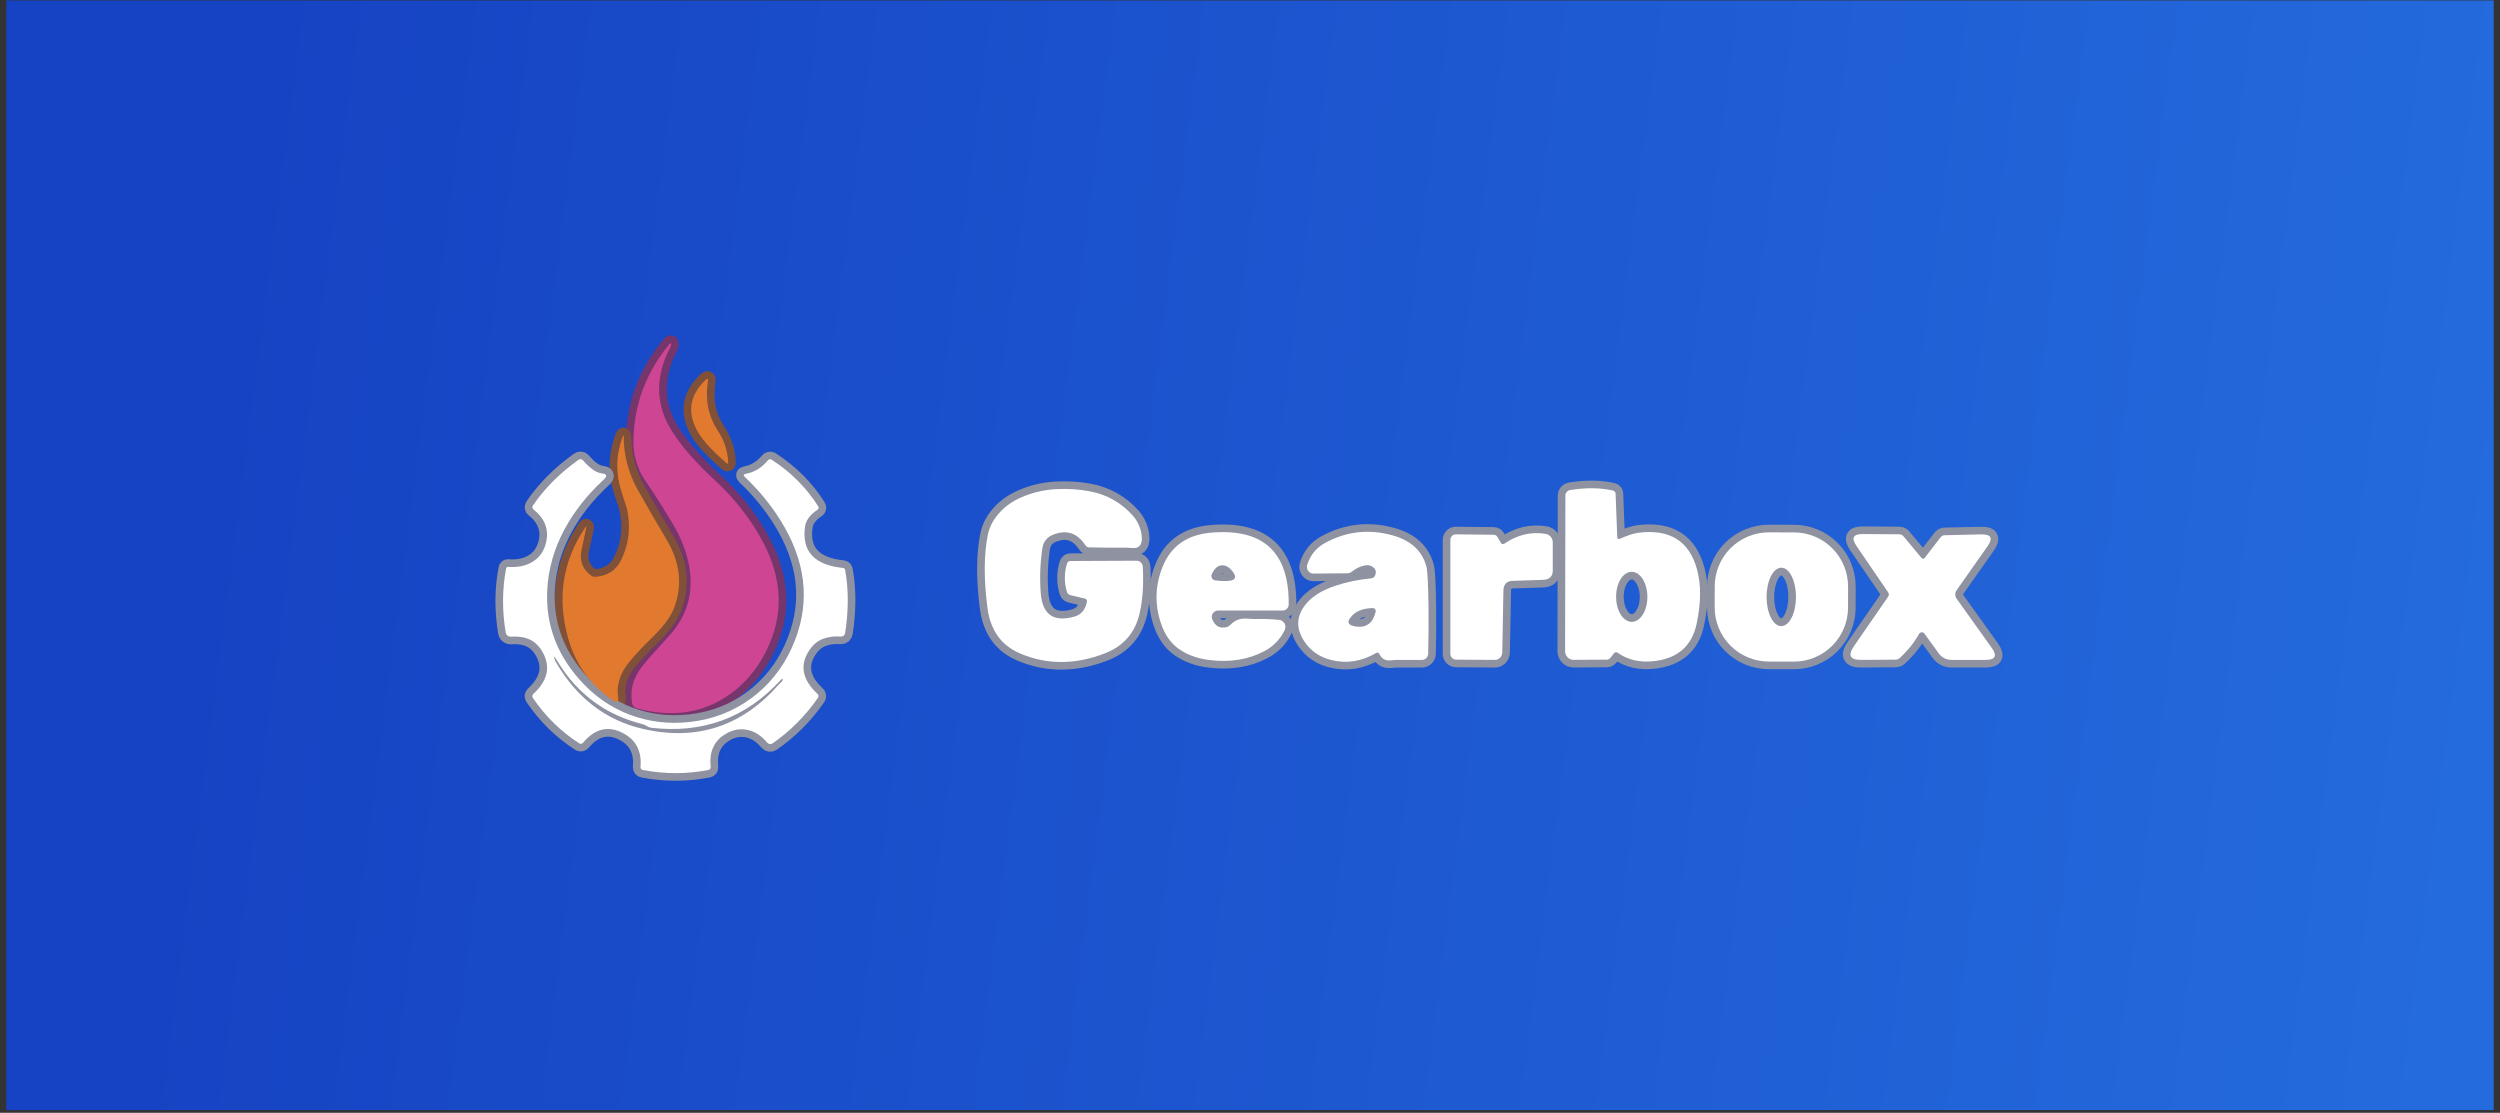 <svg width="328" height="146" viewBox="0 0 328 146" fill="none" xmlns="http://www.w3.org/2000/svg">
<rect x="0" y="0" width="328" height="146" fill="#333333" stroke="none"/>
<rect width="326.348" height="145.583" transform="translate(0.826 0.059)" fill="url(#paint0_linear_1_12497)"/>
<path d="M83.507 92.919C87.582 94.033 91.208 93.709 94.385 91.948C97.364 90.294 99.574 87.754 101.016 84.326C102.946 79.737 102.441 74.971 99.501 70.028C97.977 67.464 96.119 65.17 93.926 63.145C91.357 60.775 89.44 58.591 88.175 56.592C85.987 53.134 85.907 49.465 87.936 45.584C88.001 45.459 88.04 45.351 88.052 45.26C88.096 44.953 88.007 44.934 87.787 45.202C84.718 48.919 83.155 53.173 83.099 57.965C83.09 58.824 83.204 59.648 83.442 60.438C83.744 61.427 84.081 62.195 84.452 62.744C85.825 64.747 87.126 66.793 88.357 68.882C89.643 71.071 90.379 73.247 90.565 75.41C90.828 78.436 89.894 81.115 87.761 83.446C85.857 85.522 84.646 86.903 84.128 87.59C83.04 89.032 82.643 90.599 82.937 92.291C82.962 92.438 83.029 92.576 83.13 92.687C83.231 92.798 83.362 92.879 83.507 92.919Z" stroke="#76356B" stroke-width="2"/>
<path d="M92.559 49.858C90.401 51.943 90.101 54.267 91.659 56.832C92.307 57.902 93.52 59.208 95.299 60.749C95.467 60.896 95.547 60.861 95.538 60.646C95.473 59.165 95.026 57.797 94.198 56.54C92.937 54.636 92.497 52.465 92.877 50.026C92.933 49.655 92.827 49.599 92.559 49.858Z" stroke="#805038" stroke-width="2"/>
<path d="M77.548 75.513C76.391 74.667 75.981 73.499 76.318 72.01C76.607 70.737 76.803 69.819 76.907 69.258C76.95 69.034 76.909 69.014 76.784 69.2C73.805 73.638 73.058 78.488 74.543 83.75C75.515 87.182 77.472 89.895 80.416 91.89C80.969 92.265 81.196 92.123 81.096 91.462C80.889 90.145 81.198 88.855 82.022 87.59C82.631 86.662 83.823 85.334 85.597 83.608C87.008 82.235 87.93 81.015 88.362 79.949C89.588 76.927 89.284 73.873 87.449 70.786C86.175 68.649 84.928 66.495 83.706 64.324C82.471 62.131 81.843 59.782 81.822 57.278C81.817 57.063 81.778 57.056 81.705 57.259C80.807 59.676 80.751 62.092 81.537 64.505C82.003 65.934 82.238 66.661 82.243 66.687C82.782 69.092 82.534 71.352 81.498 73.467C80.833 74.823 79.713 75.558 78.137 75.675C77.924 75.692 77.715 75.634 77.548 75.513Z" stroke="#805038" stroke-width="2"/>
<path d="M66.657 74.374C66.599 74.369 66.54 74.387 66.494 74.423C66.447 74.458 66.416 74.51 66.405 74.568C65.882 77.309 65.865 80.119 66.353 82.999C66.38 83.156 66.464 83.297 66.59 83.396C66.716 83.494 66.874 83.542 67.033 83.53C67.991 83.461 68.822 83.59 69.526 83.918C70.208 84.238 70.771 84.799 71.216 85.602C72.265 87.506 71.848 89.323 69.966 91.054C69.897 91.117 69.854 91.203 69.843 91.296C69.832 91.389 69.855 91.482 69.908 91.559C71.561 93.994 73.594 95.986 76.008 97.536C76.082 97.582 76.17 97.6 76.257 97.586C76.344 97.571 76.423 97.526 76.48 97.458C78.052 95.589 79.807 95.166 81.745 96.189C82.604 96.642 83.219 97.232 83.59 97.957C83.983 98.73 84.13 99.617 84.031 100.618C84.022 100.711 84.048 100.804 84.103 100.878C84.158 100.952 84.239 101.003 84.329 101.02C87.23 101.577 90.109 101.575 92.967 101.013C93.051 100.995 93.125 100.945 93.175 100.874C93.225 100.802 93.248 100.713 93.239 100.625C93.036 98.743 93.612 97.348 94.968 96.442C95.909 95.807 96.882 95.57 97.888 95.729C98.924 95.898 99.848 96.468 100.66 97.439C100.744 97.538 100.861 97.603 100.989 97.621C101.117 97.639 101.247 97.609 101.353 97.536C103.684 95.921 105.672 93.927 107.316 91.553C107.369 91.475 107.393 91.382 107.383 91.289C107.374 91.197 107.332 91.111 107.265 91.048C105.223 89.153 104.877 87.219 106.229 85.246C106.699 84.559 107.278 84.085 107.964 83.821C108.672 83.549 109.449 83.448 110.295 83.517C110.435 83.527 110.573 83.484 110.682 83.398C110.791 83.311 110.864 83.188 110.884 83.051C111.346 80.042 111.344 77.277 110.878 74.756C110.867 74.693 110.836 74.635 110.789 74.592C110.742 74.549 110.682 74.522 110.619 74.516C106.837 74.14 105.171 72.334 105.62 69.096C105.732 68.272 106.276 67.533 107.252 66.881C107.323 66.832 107.374 66.759 107.393 66.677C107.412 66.595 107.399 66.51 107.355 66.441C105.805 63.989 103.77 61.947 101.249 60.315C101.172 60.265 101.08 60.245 100.989 60.258C100.899 60.271 100.816 60.317 100.757 60.387C99.924 61.375 98.961 61.967 97.869 62.161C97.536 62.221 97.493 62.366 97.739 62.595C99.548 64.304 101.096 66.186 102.382 68.241C105.698 73.529 106.332 78.796 104.286 84.041C103.211 86.808 101.59 89.107 99.423 90.938C97.126 92.872 94.474 94.089 91.465 94.59C88.736 95.039 86.107 94.875 83.578 94.098C80.931 93.282 78.62 91.855 76.642 89.817C73.176 86.239 71.561 82.097 71.799 77.391C71.937 74.658 72.684 72.025 74.039 69.491C75.317 67.112 77.044 64.919 79.219 62.912C79.712 62.454 79.625 62.187 78.96 62.109C78.218 62.018 77.396 61.449 76.493 60.4C76.421 60.316 76.319 60.262 76.209 60.249C76.099 60.236 75.988 60.264 75.898 60.328C73.415 62.098 71.417 64.106 69.901 66.35C69.853 66.425 69.835 66.514 69.849 66.602C69.863 66.689 69.91 66.768 69.979 66.823C71.477 68.019 72.036 69.454 71.656 71.129C71.397 72.265 70.819 73.115 69.921 73.681C69.023 74.242 67.935 74.473 66.657 74.374Z" stroke="#8F92A0" stroke-width="2"/>
<path d="M212.186 70.514L211.966 64.757C211.962 64.666 211.927 64.578 211.866 64.507C211.805 64.435 211.722 64.385 211.629 64.362C209.95 63.978 208.074 63.957 206.002 64.298C205.828 64.325 205.67 64.414 205.556 64.547C205.442 64.68 205.38 64.849 205.38 65.023L205.341 85.44C205.341 85.589 205.37 85.737 205.427 85.875C205.483 86.013 205.566 86.138 205.67 86.243C205.774 86.349 205.897 86.432 206.033 86.489C206.169 86.545 206.315 86.574 206.461 86.573L210.806 86.547C210.899 86.547 210.993 86.523 211.082 86.476C211.17 86.429 211.251 86.36 211.318 86.275L211.771 85.692C211.824 85.626 211.902 85.584 211.989 85.574C212.076 85.564 212.165 85.588 212.238 85.641C213.563 86.582 215.149 86.949 216.997 86.741C220.109 86.392 221.977 84.758 222.598 81.84C223.177 79.129 223.198 76.769 222.663 74.762C221.657 70.976 219.067 69.357 214.892 69.905C214.344 69.979 213.537 70.246 212.471 70.708C212.44 70.722 212.407 70.728 212.374 70.725C212.341 70.721 212.309 70.71 212.281 70.691C212.253 70.671 212.229 70.645 212.213 70.614C212.196 70.584 212.187 70.549 212.186 70.514Z" stroke="#8F92A0" stroke-width="2"/>
<path d="M142.607 78.926C142.412 79.996 141.847 80.659 140.91 80.914C138.234 81.648 136.781 80.638 136.552 77.883C136.393 75.932 136.459 73.957 136.753 71.958C136.882 71.078 137.362 70.473 138.191 70.145C139.939 69.459 141.342 69.921 142.4 71.531C142.455 71.617 142.53 71.688 142.617 71.737C142.704 71.787 142.8 71.814 142.898 71.816C144.539 71.855 146.179 71.868 147.819 71.855C147.867 71.85 148.115 71.865 148.564 71.9C149.583 71.974 149.978 71.343 149.749 70.009C149.589 69.085 149.197 68.278 148.571 67.587C147.077 65.938 145.227 64.898 143.021 64.466C141.588 64.186 140.071 64.091 138.469 64.181C136.906 64.272 135.406 64.632 133.969 65.263C132.881 65.742 131.976 66.366 131.255 67.134C130.383 68.067 129.837 69.057 129.617 70.106C129.082 72.697 129.06 75.904 129.552 79.729C129.932 82.677 131.357 84.678 133.826 85.732C137.349 87.234 141.061 87.23 144.964 85.719C147.433 84.76 148.957 82.988 149.535 80.402C149.924 78.654 150.058 76.644 149.937 74.374C149.925 74.154 149.836 73.948 149.688 73.797C149.539 73.647 149.343 73.563 149.14 73.564L140.425 73.603C140.331 73.603 140.239 73.635 140.162 73.695C140.085 73.754 140.027 73.838 139.997 73.933C139.609 75.19 139.609 76.444 139.997 77.696C140.027 77.789 140.081 77.873 140.153 77.94C140.226 78.007 140.315 78.054 140.412 78.078L142.328 78.531C142.419 78.554 142.499 78.607 142.55 78.681C142.602 78.754 142.622 78.842 142.607 78.926Z" stroke="#8F92A0" stroke-width="2"/>
<path d="M167.823 81.328C166.843 81.224 165.781 81.188 164.637 81.218C164.594 81.218 164.212 81.198 163.491 81.16C162.697 81.117 162.03 81.371 161.49 81.924C161.31 82.104 161.123 82.225 160.959 82.267C160.065 82.504 159.429 82.165 159.049 81.25C158.997 81.124 158.976 80.988 158.99 80.852C159.003 80.717 159.049 80.587 159.125 80.473C159.2 80.36 159.303 80.267 159.423 80.203C159.543 80.138 159.677 80.104 159.813 80.104H168.27C168.483 80.104 168.688 80.02 168.84 79.869C168.991 79.719 169.078 79.515 169.079 79.301C169.131 72.429 165.731 69.29 158.88 69.886C155.768 70.158 153.663 71.621 152.567 74.276C151.561 76.715 151.47 79.195 152.295 81.716C152.783 83.197 153.54 84.315 154.568 85.071C155.664 85.874 156.994 86.377 158.557 86.58C161.32 86.942 163.765 86.558 165.893 85.427C167.085 84.797 167.974 83.868 168.561 82.642C168.625 82.51 168.656 82.364 168.651 82.217C168.647 82.069 168.606 81.925 168.534 81.796C168.462 81.668 168.359 81.558 168.236 81.476C168.112 81.395 167.97 81.344 167.823 81.328Z" stroke="#8F92A0" stroke-width="2"/>
<path d="M180.966 85.79C181.247 86.42 181.739 86.705 182.443 86.644C182.939 86.601 183.205 86.58 183.239 86.58C184.262 86.58 185.368 86.58 186.555 86.58C186.77 86.58 186.976 86.496 187.129 86.346C187.283 86.196 187.372 85.992 187.377 85.777C187.429 83.83 187.444 81.831 187.422 79.781C187.388 76.698 187.293 74.874 187.138 74.309C186.581 72.263 185.102 70.905 182.702 70.236C179.615 69.381 176.675 69.707 173.882 71.214C172.695 71.857 171.903 72.826 171.506 74.121C171.465 74.252 171.455 74.391 171.477 74.527C171.5 74.662 171.553 74.79 171.633 74.9C171.713 75.011 171.818 75.1 171.938 75.162C172.059 75.223 172.193 75.255 172.328 75.254L176.809 75.215C177.001 75.216 177.201 75.137 177.373 74.995C177.873 74.585 178.432 74.317 179.05 74.192C179.456 74.106 179.803 74.166 180.092 74.374C180.528 74.68 180.621 75.082 180.371 75.578C180.331 75.661 180.265 75.733 180.18 75.786C180.095 75.839 179.993 75.873 179.885 75.882C178.279 76.029 176.723 76.351 175.216 76.847C173.425 77.439 172.11 78.265 171.273 79.327C170.06 80.873 170.014 82.485 171.137 84.164C171.974 85.412 173.146 86.221 174.653 86.593C176.669 87.098 178.642 86.787 180.571 85.66C180.605 85.641 180.642 85.629 180.681 85.625C180.719 85.621 180.758 85.625 180.795 85.637C180.833 85.65 180.867 85.669 180.896 85.696C180.926 85.722 180.95 85.754 180.966 85.79Z" stroke="#8F92A0" stroke-width="2"/>
<path d="M242.466 76.96C242.467 76.028 242.285 75.105 241.93 74.243C241.575 73.381 241.054 72.598 240.396 71.938C239.738 71.278 238.956 70.753 238.096 70.395C237.236 70.037 236.313 69.852 235.381 69.85L232.079 69.844C231.147 69.843 230.223 70.025 229.362 70.38C228.5 70.735 227.717 71.257 227.057 71.914C226.396 72.572 225.872 73.354 225.514 74.214C225.156 75.075 224.971 75.997 224.969 76.929L224.964 79.688C224.963 80.62 225.145 81.543 225.5 82.404C225.855 83.266 226.376 84.049 227.034 84.71C227.692 85.37 228.474 85.894 229.334 86.252C230.195 86.61 231.117 86.795 232.049 86.797L235.351 86.803C236.283 86.804 237.207 86.623 238.068 86.267C238.93 85.912 239.713 85.391 240.373 84.733C241.034 84.075 241.558 83.294 241.916 82.433C242.274 81.573 242.459 80.65 242.461 79.718L242.466 76.96Z" stroke="#8F92A0" stroke-width="2"/>
<path d="M196.924 71.239L196.477 70.469C196.424 70.376 196.352 70.299 196.268 70.244C196.184 70.19 196.091 70.16 195.998 70.158L190.999 70.106C190.906 70.105 190.813 70.124 190.727 70.16C190.641 70.197 190.562 70.251 190.496 70.32C190.429 70.388 190.377 70.47 190.341 70.56C190.305 70.65 190.287 70.747 190.287 70.844V85.783C190.287 85.984 190.365 86.178 190.504 86.321C190.644 86.464 190.833 86.545 191.031 86.547L196.14 86.579C196.391 86.581 196.631 86.477 196.811 86.29C196.99 86.104 197.094 85.849 197.099 85.582L197.248 77.507C197.265 76.67 197.666 76.236 198.452 76.206L202.422 76.076C203.289 76.046 203.723 75.636 203.723 74.846V71.148C203.723 70.882 203.628 70.623 203.455 70.42C203.282 70.217 203.041 70.083 202.778 70.041C200.883 69.73 199.074 70.162 197.351 71.336C197.317 71.36 197.279 71.376 197.239 71.383C197.198 71.391 197.156 71.391 197.116 71.381C197.076 71.372 197.038 71.355 197.005 71.33C196.972 71.306 196.944 71.275 196.924 71.239Z" stroke="#8F92A0" stroke-width="2"/>
<path d="M247.736 78.265L243.255 84.754C242.404 85.98 242.713 86.588 244.181 86.58L248.688 86.547C248.896 86.547 249.097 86.469 249.251 86.327C250.283 85.386 251.127 84.333 251.783 83.167C251.817 83.106 251.866 83.054 251.925 83.017C251.985 82.981 252.053 82.96 252.124 82.957C252.194 82.953 252.265 82.968 252.329 82.999C252.392 83.03 252.447 83.077 252.489 83.135L254.354 85.712C254.777 86.29 255.359 86.58 256.102 86.58H260.499C261.794 86.58 262.068 86.055 261.321 85.006L256.711 78.557C256.593 78.395 256.531 78.198 256.532 77.995C256.533 77.792 256.598 77.592 256.717 77.423L260.751 71.693C261.511 70.613 261.248 70.087 259.961 70.113L255.072 70.223C254.99 70.225 254.902 70.254 254.816 70.308C254.729 70.362 254.646 70.439 254.574 70.534L252.502 73.221C252.479 73.249 252.449 73.272 252.416 73.287C252.382 73.302 252.344 73.308 252.306 73.306C252.267 73.305 252.229 73.294 252.193 73.276C252.158 73.258 252.126 73.232 252.1 73.201L249.717 70.339C249.657 70.264 249.576 70.204 249.482 70.163C249.388 70.121 249.282 70.1 249.173 70.1L244.394 70.067C243.13 70.059 242.858 70.583 243.578 71.641L247.736 77.734C247.791 77.812 247.82 77.905 247.82 78C247.82 78.095 247.791 78.188 247.736 78.265Z" stroke="#8F92A0" stroke-width="2"/>
<path d="M84.84 95.244C84.663 95.131 84.466 95.049 84.25 94.998C79.476 93.78 75.804 91.084 73.236 86.91C72.653 85.96 72.517 85.876 72.828 86.657C72.858 86.739 72.897 86.817 72.944 86.89C75.698 91.613 79.521 94.531 84.412 95.645C91.509 97.26 97.486 95.252 102.343 89.623C102.382 89.58 102.44 89.53 102.517 89.474C102.604 89.413 102.653 89.349 102.666 89.28C102.723 89.003 102.638 88.988 102.414 89.234C97.873 94.19 92.209 96.273 85.422 95.483C85.254 95.462 85.06 95.382 84.84 95.244Z" stroke="#8F92A0" stroke-width="2"/>
<path d="M214.095 81.587C214.365 81.586 214.631 81.5 214.88 81.334C215.128 81.168 215.354 80.926 215.543 80.62C215.733 80.315 215.883 79.952 215.984 79.554C216.086 79.155 216.138 78.728 216.136 78.297C216.135 77.866 216.08 77.439 215.976 77.041C215.871 76.643 215.719 76.282 215.527 75.978C215.335 75.673 215.108 75.432 214.858 75.268C214.609 75.104 214.342 75.02 214.072 75.021C213.802 75.022 213.536 75.108 213.287 75.274C213.039 75.439 212.813 75.682 212.624 75.988C212.434 76.293 212.284 76.656 212.183 77.054C212.081 77.453 212.029 77.88 212.031 78.311C212.032 78.742 212.087 79.169 212.191 79.567C212.296 79.965 212.448 80.326 212.64 80.631C212.832 80.935 213.059 81.176 213.309 81.34C213.558 81.504 213.825 81.588 214.095 81.587Z" stroke="#8F92A0" stroke-width="2"/>
<path d="M160.428 74.173C159.827 74.147 159.346 74.535 158.983 75.338C158.947 75.422 158.931 75.513 158.936 75.603C158.941 75.694 158.966 75.782 159.011 75.861C159.056 75.94 159.118 76.007 159.193 76.056C159.268 76.106 159.354 76.137 159.443 76.148C161.774 76.433 162.536 76.046 161.729 74.989C161.332 74.466 160.898 74.194 160.428 74.173Z" stroke="#8F92A0" stroke-width="2"/>
<path d="M177.452 80.713C176.61 81.568 176.785 82.066 177.976 82.209C179.306 82.368 180.144 81.721 180.489 80.266C180.503 80.207 180.503 80.146 180.49 80.087C180.476 80.028 180.449 79.973 180.411 79.926C180.373 79.879 180.324 79.841 180.269 79.816C180.214 79.791 180.154 79.779 180.094 79.78C178.911 79.815 178.03 80.126 177.452 80.713Z" stroke="#8F92A0" stroke-width="2"/>
<path d="M233.696 82.15C234.208 82.151 234.699 81.748 235.062 81.03C235.426 80.312 235.631 79.337 235.632 78.32C235.633 77.817 235.584 77.318 235.488 76.853C235.392 76.388 235.25 75.965 235.072 75.609C234.893 75.252 234.681 74.97 234.447 74.777C234.213 74.584 233.963 74.484 233.709 74.484C233.198 74.483 232.706 74.886 232.343 75.604C231.98 76.322 231.775 77.297 231.773 78.314C231.772 78.817 231.821 79.316 231.917 79.781C232.013 80.246 232.155 80.669 232.333 81.025C232.512 81.382 232.724 81.664 232.958 81.857C233.192 82.05 233.443 82.15 233.696 82.15Z" stroke="#8F92A0" stroke-width="2"/>
<path d="M83.507 92.919C83.362 92.879 83.231 92.798 83.13 92.687C83.029 92.576 82.962 92.438 82.937 92.291C82.643 90.599 83.04 89.032 84.128 87.59C84.646 86.903 85.857 85.522 87.761 83.446C89.894 81.115 90.828 78.436 90.565 75.41C90.379 73.247 89.643 71.071 88.357 68.882C87.126 66.793 85.825 64.747 84.452 62.744C84.081 62.195 83.744 61.427 83.442 60.438C83.204 59.648 83.09 58.824 83.099 57.965C83.155 53.173 84.718 48.919 87.787 45.202C88.007 44.934 88.096 44.953 88.052 45.26C88.04 45.351 88.001 45.459 87.936 45.584C85.907 49.465 85.987 53.134 88.175 56.592C89.44 58.591 91.357 60.775 93.926 63.145C96.119 65.17 97.977 67.464 99.501 70.028C102.441 74.971 102.946 79.737 101.016 84.326C99.574 87.754 97.364 90.294 94.385 91.948C91.208 93.709 87.582 94.033 83.507 92.919Z" fill="#CE4594"/>
<path d="M92.559 49.858C92.827 49.599 92.933 49.655 92.877 50.026C92.497 52.465 92.937 54.636 94.198 56.54C95.026 57.797 95.473 59.165 95.538 60.646C95.547 60.861 95.467 60.896 95.299 60.749C93.52 59.208 92.307 57.902 91.659 56.832C90.101 54.267 90.401 51.943 92.559 49.858Z" fill="#E17A2E"/>
<path d="M78.137 75.675C79.713 75.558 80.833 74.823 81.498 73.467C82.534 71.352 82.782 69.092 82.243 66.687C82.238 66.661 82.003 65.934 81.537 64.505C80.751 62.092 80.807 59.676 81.705 57.259C81.778 57.056 81.817 57.063 81.822 57.278C81.843 59.782 82.471 62.131 83.706 64.324C84.928 66.495 86.175 68.649 87.449 70.786C89.284 73.873 89.588 76.927 88.362 79.949C87.93 81.015 87.008 82.235 85.597 83.608C83.823 85.334 82.631 86.662 82.022 87.59C81.198 88.855 80.889 90.145 81.096 91.462C81.196 92.123 80.969 92.265 80.416 91.89C77.472 89.895 75.515 87.182 74.543 83.75C73.058 78.488 73.805 73.638 76.784 69.2C76.909 69.014 76.95 69.034 76.907 69.258C76.803 69.819 76.607 70.737 76.318 72.01C75.981 73.499 76.391 74.667 77.548 75.513C77.715 75.634 77.924 75.692 78.137 75.675Z" fill="#E17A2E"/>
<path d="M66.657 74.374C67.935 74.473 69.023 74.242 69.921 73.681C70.819 73.115 71.397 72.265 71.656 71.129C72.036 69.454 71.477 68.019 69.979 66.823C69.91 66.768 69.863 66.689 69.849 66.602C69.835 66.514 69.853 66.425 69.901 66.35C71.417 64.106 73.415 62.098 75.898 60.328C75.988 60.264 76.099 60.236 76.209 60.249C76.319 60.262 76.421 60.316 76.493 60.4C77.396 61.449 78.218 62.019 78.96 62.109C79.625 62.187 79.712 62.455 79.219 62.912C77.044 64.919 75.317 67.112 74.039 69.491C72.684 72.025 71.937 74.659 71.799 77.391C71.561 82.097 73.176 86.239 76.642 89.817C78.62 91.855 80.931 93.282 83.578 94.098C86.107 94.875 88.736 95.039 91.465 94.59C94.474 94.089 97.126 92.872 99.423 90.938C101.59 89.107 103.211 86.808 104.286 84.041C106.332 78.796 105.698 73.53 102.382 68.241C101.096 66.186 99.548 64.304 97.739 62.595C97.493 62.366 97.536 62.221 97.869 62.161C98.961 61.967 99.924 61.375 100.757 60.387C100.816 60.317 100.899 60.271 100.989 60.258C101.08 60.245 101.172 60.265 101.249 60.315C103.77 61.947 105.805 63.989 107.355 66.441C107.399 66.51 107.412 66.595 107.393 66.677C107.374 66.759 107.323 66.832 107.252 66.882C106.276 67.533 105.732 68.272 105.62 69.096C105.171 72.334 106.837 74.14 110.619 74.516C110.682 74.522 110.742 74.549 110.789 74.592C110.836 74.635 110.867 74.693 110.878 74.756C111.344 77.277 111.346 80.042 110.884 83.051C110.864 83.188 110.791 83.311 110.682 83.398C110.573 83.484 110.435 83.527 110.295 83.517C109.449 83.448 108.672 83.549 107.964 83.821C107.278 84.085 106.699 84.559 106.229 85.246C104.877 87.219 105.223 89.153 107.265 91.048C107.332 91.111 107.374 91.197 107.383 91.289C107.393 91.382 107.369 91.475 107.316 91.553C105.672 93.927 103.684 95.922 101.353 97.536C101.247 97.609 101.117 97.639 100.989 97.621C100.861 97.603 100.744 97.538 100.66 97.439C99.848 96.468 98.924 95.898 97.888 95.73C96.882 95.57 95.909 95.807 94.968 96.442C93.612 97.348 93.036 98.743 93.239 100.625C93.248 100.713 93.225 100.802 93.175 100.874C93.125 100.945 93.051 100.995 92.967 101.013C90.109 101.575 87.23 101.577 84.329 101.02C84.239 101.003 84.158 100.952 84.103 100.878C84.048 100.804 84.022 100.711 84.031 100.618C84.13 99.617 83.983 98.73 83.59 97.957C83.219 97.232 82.604 96.642 81.745 96.189C79.807 95.166 78.052 95.589 76.48 97.458C76.423 97.526 76.344 97.571 76.257 97.586C76.17 97.6 76.082 97.582 76.008 97.536C73.594 95.986 71.561 93.994 69.908 91.559C69.855 91.482 69.832 91.389 69.843 91.296C69.854 91.203 69.897 91.117 69.966 91.054C71.848 89.323 72.265 87.506 71.216 85.602C70.771 84.799 70.208 84.238 69.526 83.918C68.822 83.59 67.991 83.461 67.033 83.53C66.874 83.542 66.716 83.494 66.59 83.396C66.464 83.298 66.38 83.156 66.353 82.999C65.865 80.119 65.882 77.309 66.405 74.568C66.416 74.51 66.447 74.458 66.494 74.423C66.54 74.387 66.599 74.369 66.657 74.374ZM84.84 95.244C84.663 95.132 84.467 95.05 84.251 94.998C79.476 93.78 75.805 91.085 73.236 86.91C72.653 85.96 72.517 85.876 72.828 86.657C72.859 86.74 72.897 86.817 72.945 86.891C75.699 91.613 79.522 94.531 84.413 95.645C91.51 97.26 97.487 95.252 102.343 89.623C102.382 89.58 102.44 89.53 102.518 89.474C102.604 89.414 102.654 89.349 102.667 89.28C102.723 89.004 102.639 88.989 102.414 89.235C97.873 94.191 92.209 96.273 85.423 95.483C85.255 95.462 85.06 95.382 84.84 95.244Z" fill="white"/>
<path d="M212.471 70.708C213.537 70.246 214.344 69.979 214.893 69.905C219.067 69.357 221.657 70.976 222.663 74.762C223.198 76.769 223.177 79.129 222.598 81.84C221.977 84.758 220.11 86.392 216.997 86.742C215.149 86.949 213.563 86.582 212.238 85.641C212.165 85.588 212.076 85.564 211.989 85.574C211.902 85.584 211.824 85.626 211.771 85.692L211.318 86.275C211.251 86.36 211.17 86.429 211.082 86.476C210.993 86.523 210.899 86.547 210.807 86.547L206.462 86.573C206.315 86.574 206.169 86.545 206.033 86.489C205.898 86.432 205.774 86.349 205.67 86.243C205.566 86.138 205.483 86.013 205.427 85.875C205.37 85.737 205.341 85.589 205.341 85.44L205.38 65.023C205.38 64.849 205.442 64.68 205.556 64.547C205.67 64.414 205.828 64.325 206.002 64.298C208.074 63.957 209.95 63.978 211.629 64.362C211.722 64.385 211.805 64.435 211.866 64.507C211.927 64.578 211.962 64.666 211.966 64.757L212.186 70.514C212.187 70.549 212.196 70.584 212.213 70.614C212.23 70.645 212.253 70.671 212.281 70.691C212.309 70.71 212.341 70.722 212.374 70.725C212.408 70.728 212.441 70.722 212.471 70.708ZM214.095 81.587C214.364 81.586 214.631 81.5 214.879 81.334C215.128 81.169 215.353 80.926 215.543 80.62C215.732 80.315 215.882 79.952 215.984 79.554C216.086 79.155 216.137 78.728 216.136 78.297C216.134 77.866 216.08 77.439 215.975 77.041C215.871 76.643 215.718 76.282 215.526 75.978C215.335 75.673 215.108 75.432 214.858 75.268C214.608 75.104 214.341 75.02 214.072 75.021C213.802 75.022 213.535 75.108 213.287 75.274C213.039 75.439 212.813 75.682 212.624 75.988C212.434 76.293 212.284 76.656 212.182 77.054C212.081 77.453 212.029 77.88 212.03 78.311C212.032 78.742 212.086 79.169 212.191 79.567C212.296 79.965 212.448 80.326 212.64 80.631C212.831 80.935 213.059 81.176 213.308 81.34C213.558 81.504 213.825 81.588 214.095 81.587Z" fill="white"/>
<path d="M142.328 78.531L140.412 78.077C140.315 78.054 140.226 78.006 140.153 77.939C140.081 77.872 140.027 77.788 139.997 77.695C139.609 76.443 139.609 75.189 139.997 73.933C140.027 73.837 140.085 73.754 140.162 73.694C140.239 73.635 140.331 73.603 140.425 73.603L149.14 73.564C149.343 73.563 149.539 73.647 149.688 73.797C149.836 73.948 149.925 74.154 149.937 74.373C150.058 76.644 149.924 78.654 149.535 80.402C148.957 82.988 147.433 84.76 144.964 85.718C141.061 87.229 137.349 87.234 133.826 85.731C131.357 84.678 129.932 82.677 129.552 79.729C129.06 75.904 129.082 72.696 129.617 70.106C129.837 69.057 130.383 68.066 131.255 67.134C131.976 66.365 132.881 65.742 133.969 65.263C135.406 64.632 136.906 64.272 138.469 64.181C140.071 64.091 141.588 64.185 143.021 64.466C145.227 64.898 147.077 65.938 148.571 67.587C149.197 68.278 149.589 69.085 149.749 70.009C149.978 71.343 149.583 71.973 148.564 71.9C148.115 71.865 147.867 71.85 147.819 71.855C146.179 71.867 144.539 71.855 142.898 71.816C142.8 71.814 142.704 71.787 142.617 71.737C142.53 71.687 142.455 71.617 142.4 71.531C141.342 69.921 139.939 69.459 138.191 70.145C137.362 70.473 136.882 71.077 136.753 71.958C136.459 73.957 136.393 75.932 136.552 77.883C136.781 80.637 138.234 81.647 140.91 80.914C141.847 80.659 142.412 79.996 142.607 78.926C142.622 78.841 142.602 78.754 142.55 78.68C142.499 78.607 142.419 78.554 142.328 78.531Z" fill="white"/>
<path d="M167.823 81.328C167.97 81.344 168.112 81.395 168.235 81.476C168.359 81.558 168.462 81.668 168.534 81.796C168.606 81.925 168.646 82.069 168.651 82.217C168.656 82.364 168.625 82.51 168.561 82.643C167.974 83.869 167.085 84.797 165.893 85.427C163.765 86.558 161.319 86.942 158.557 86.58C156.994 86.377 155.664 85.874 154.568 85.071C153.54 84.315 152.783 83.197 152.295 81.717C151.47 79.195 151.561 76.715 152.567 74.276C153.663 71.621 155.768 70.158 158.88 69.886C165.731 69.29 169.131 72.429 169.079 79.301C169.077 79.515 168.991 79.719 168.84 79.87C168.688 80.02 168.483 80.104 168.27 80.104H159.813C159.677 80.105 159.543 80.138 159.423 80.203C159.303 80.267 159.2 80.36 159.125 80.473C159.049 80.587 159.003 80.717 158.989 80.852C158.976 80.988 158.997 81.125 159.049 81.25C159.429 82.166 160.065 82.504 160.959 82.267C161.123 82.225 161.309 82.104 161.49 81.924C162.03 81.371 162.696 81.117 163.491 81.16C164.212 81.199 164.594 81.218 164.637 81.218C165.781 81.188 166.843 81.225 167.823 81.328ZM160.428 74.173C159.828 74.147 159.347 74.535 158.984 75.338C158.948 75.422 158.931 75.513 158.936 75.603C158.941 75.694 158.967 75.782 159.011 75.861C159.056 75.94 159.118 76.007 159.194 76.056C159.269 76.106 159.354 76.138 159.444 76.148C161.775 76.433 162.537 76.046 161.729 74.989C161.332 74.466 160.898 74.194 160.428 74.173Z" fill="white"/>
<path d="M180.571 85.66C178.642 86.787 176.669 87.097 174.653 86.593C173.146 86.221 171.974 85.412 171.137 84.164C170.014 82.485 170.06 80.873 171.273 79.327C172.11 78.265 173.425 77.438 175.216 76.847C176.723 76.35 178.279 76.029 179.885 75.882C179.993 75.872 180.095 75.839 180.18 75.786C180.265 75.732 180.331 75.661 180.371 75.578C180.621 75.081 180.528 74.68 180.092 74.373C179.803 74.166 179.456 74.106 179.05 74.192C178.432 74.317 177.873 74.585 177.373 74.995C177.201 75.137 177.001 75.215 176.809 75.215L172.328 75.254C172.193 75.255 172.059 75.223 171.938 75.162C171.818 75.1 171.713 75.011 171.633 74.9C171.553 74.79 171.5 74.662 171.477 74.526C171.455 74.391 171.465 74.252 171.506 74.121C171.903 72.826 172.695 71.857 173.882 71.213C176.675 69.707 179.615 69.381 182.702 70.236C185.102 70.905 186.581 72.262 187.138 74.309C187.293 74.874 187.388 76.698 187.422 79.78C187.444 81.831 187.429 83.83 187.377 85.777C187.372 85.991 187.283 86.195 187.129 86.346C186.976 86.496 186.77 86.58 186.555 86.579C185.368 86.579 184.262 86.579 183.239 86.579C183.205 86.579 182.939 86.601 182.443 86.644C181.739 86.705 181.247 86.42 180.966 85.79C180.95 85.754 180.926 85.722 180.896 85.695C180.867 85.669 180.833 85.649 180.795 85.637C180.758 85.625 180.719 85.621 180.681 85.625C180.642 85.629 180.605 85.641 180.571 85.66ZM177.45 80.713C176.608 81.567 176.783 82.066 177.975 82.209C179.304 82.368 180.142 81.721 180.487 80.266C180.501 80.207 180.501 80.146 180.488 80.087C180.474 80.028 180.447 79.973 180.409 79.926C180.371 79.879 180.323 79.841 180.268 79.816C180.213 79.791 180.153 79.779 180.092 79.78C178.909 79.815 178.029 80.126 177.45 80.713Z" fill="white"/>
<path d="M242.463 79.718C242.461 80.65 242.276 81.573 241.918 82.433C241.56 83.294 241.036 84.075 240.375 84.733C239.715 85.391 238.932 85.912 238.07 86.267C237.209 86.623 236.285 86.804 235.353 86.803L232.051 86.797C231.119 86.795 230.196 86.61 229.336 86.252C228.476 85.894 227.694 85.37 227.036 84.71C226.378 84.049 225.857 83.266 225.502 82.404C225.147 81.543 224.965 80.62 224.966 79.688L224.971 76.929C224.973 75.997 225.158 75.075 225.516 74.214C225.874 73.354 226.398 72.572 227.059 71.914C227.719 71.257 228.502 70.735 229.364 70.38C230.225 70.025 231.149 69.843 232.081 69.844L235.383 69.85C236.315 69.852 237.238 70.037 238.098 70.395C238.958 70.753 239.74 71.278 240.398 71.938C241.056 72.598 241.577 73.381 241.932 74.243C242.287 75.105 242.469 76.028 242.468 76.96L242.463 79.718ZM233.697 82.151C234.209 82.151 234.701 81.749 235.064 81.03C235.427 80.312 235.632 79.337 235.634 78.32C235.635 77.817 235.586 77.319 235.489 76.853C235.393 76.388 235.252 75.965 235.073 75.609C234.895 75.253 234.682 74.97 234.449 74.777C234.215 74.584 233.964 74.484 233.711 74.484C233.199 74.483 232.707 74.886 232.344 75.604C231.981 76.322 231.776 77.297 231.774 78.314C231.774 78.817 231.823 79.316 231.919 79.781C232.015 80.246 232.156 80.669 232.335 81.025C232.513 81.382 232.726 81.665 232.959 81.858C233.193 82.051 233.444 82.15 233.697 82.151Z" fill="white"/>
<path d="M197.351 71.337C199.074 70.162 200.883 69.731 202.778 70.042C203.041 70.083 203.282 70.218 203.455 70.421C203.628 70.624 203.723 70.882 203.723 71.149V74.846C203.723 75.636 203.289 76.046 202.422 76.077L198.452 76.206C197.666 76.237 197.265 76.67 197.248 77.508L197.099 85.583C197.094 85.85 196.99 86.104 196.811 86.291C196.631 86.477 196.391 86.581 196.14 86.58L191.031 86.547C190.833 86.546 190.644 86.465 190.504 86.321C190.365 86.178 190.287 85.985 190.287 85.783V70.845C190.287 70.747 190.305 70.651 190.341 70.561C190.377 70.471 190.429 70.389 190.496 70.32C190.562 70.252 190.641 70.197 190.727 70.161C190.813 70.124 190.906 70.106 190.999 70.106L195.998 70.158C196.091 70.16 196.184 70.19 196.268 70.245C196.352 70.299 196.424 70.377 196.477 70.469L196.924 71.24C196.944 71.275 196.972 71.306 197.005 71.331C197.038 71.355 197.076 71.373 197.116 71.382C197.156 71.391 197.198 71.392 197.239 71.384C197.279 71.376 197.317 71.36 197.351 71.337Z" fill="white"/>
<path d="M247.736 77.734L243.578 71.641C242.858 70.583 243.13 70.058 244.394 70.067L249.173 70.1C249.282 70.1 249.388 70.121 249.482 70.162C249.576 70.204 249.657 70.264 249.717 70.339L252.1 73.201C252.126 73.232 252.158 73.258 252.193 73.276C252.229 73.294 252.267 73.304 252.306 73.306C252.344 73.308 252.382 73.301 252.416 73.287C252.449 73.272 252.479 73.249 252.502 73.221L254.574 70.533C254.646 70.439 254.729 70.362 254.816 70.308C254.902 70.254 254.99 70.225 255.072 70.223L259.961 70.112C261.248 70.087 261.511 70.613 260.751 71.692L256.717 77.423C256.598 77.592 256.533 77.792 256.532 77.995C256.531 78.198 256.593 78.394 256.711 78.556L261.321 85.006C262.068 86.055 261.794 86.579 260.499 86.579H256.102C255.359 86.579 254.777 86.29 254.354 85.712L252.489 83.135C252.447 83.077 252.392 83.03 252.329 82.999C252.265 82.968 252.194 82.953 252.124 82.956C252.053 82.96 251.985 82.981 251.925 83.017C251.866 83.054 251.817 83.106 251.783 83.167C251.127 84.332 250.283 85.386 249.251 86.327C249.097 86.469 248.896 86.547 248.688 86.547L244.181 86.579C242.713 86.588 242.404 85.979 243.255 84.753L247.736 78.265C247.791 78.187 247.82 78.095 247.82 78C247.82 77.904 247.791 77.812 247.736 77.734Z" fill="white"/>
<defs>
<linearGradient id="paint0_linear_1_12497" x1="35.358" y1="-6.84821e-05" x2="709.035" y2="86.996" gradientUnits="userSpaceOnUse">
<stop stop-color="#1643C3"/>
<stop offset="1" stop-color="#369EFE"/>
</linearGradient>
</defs>
</svg>
